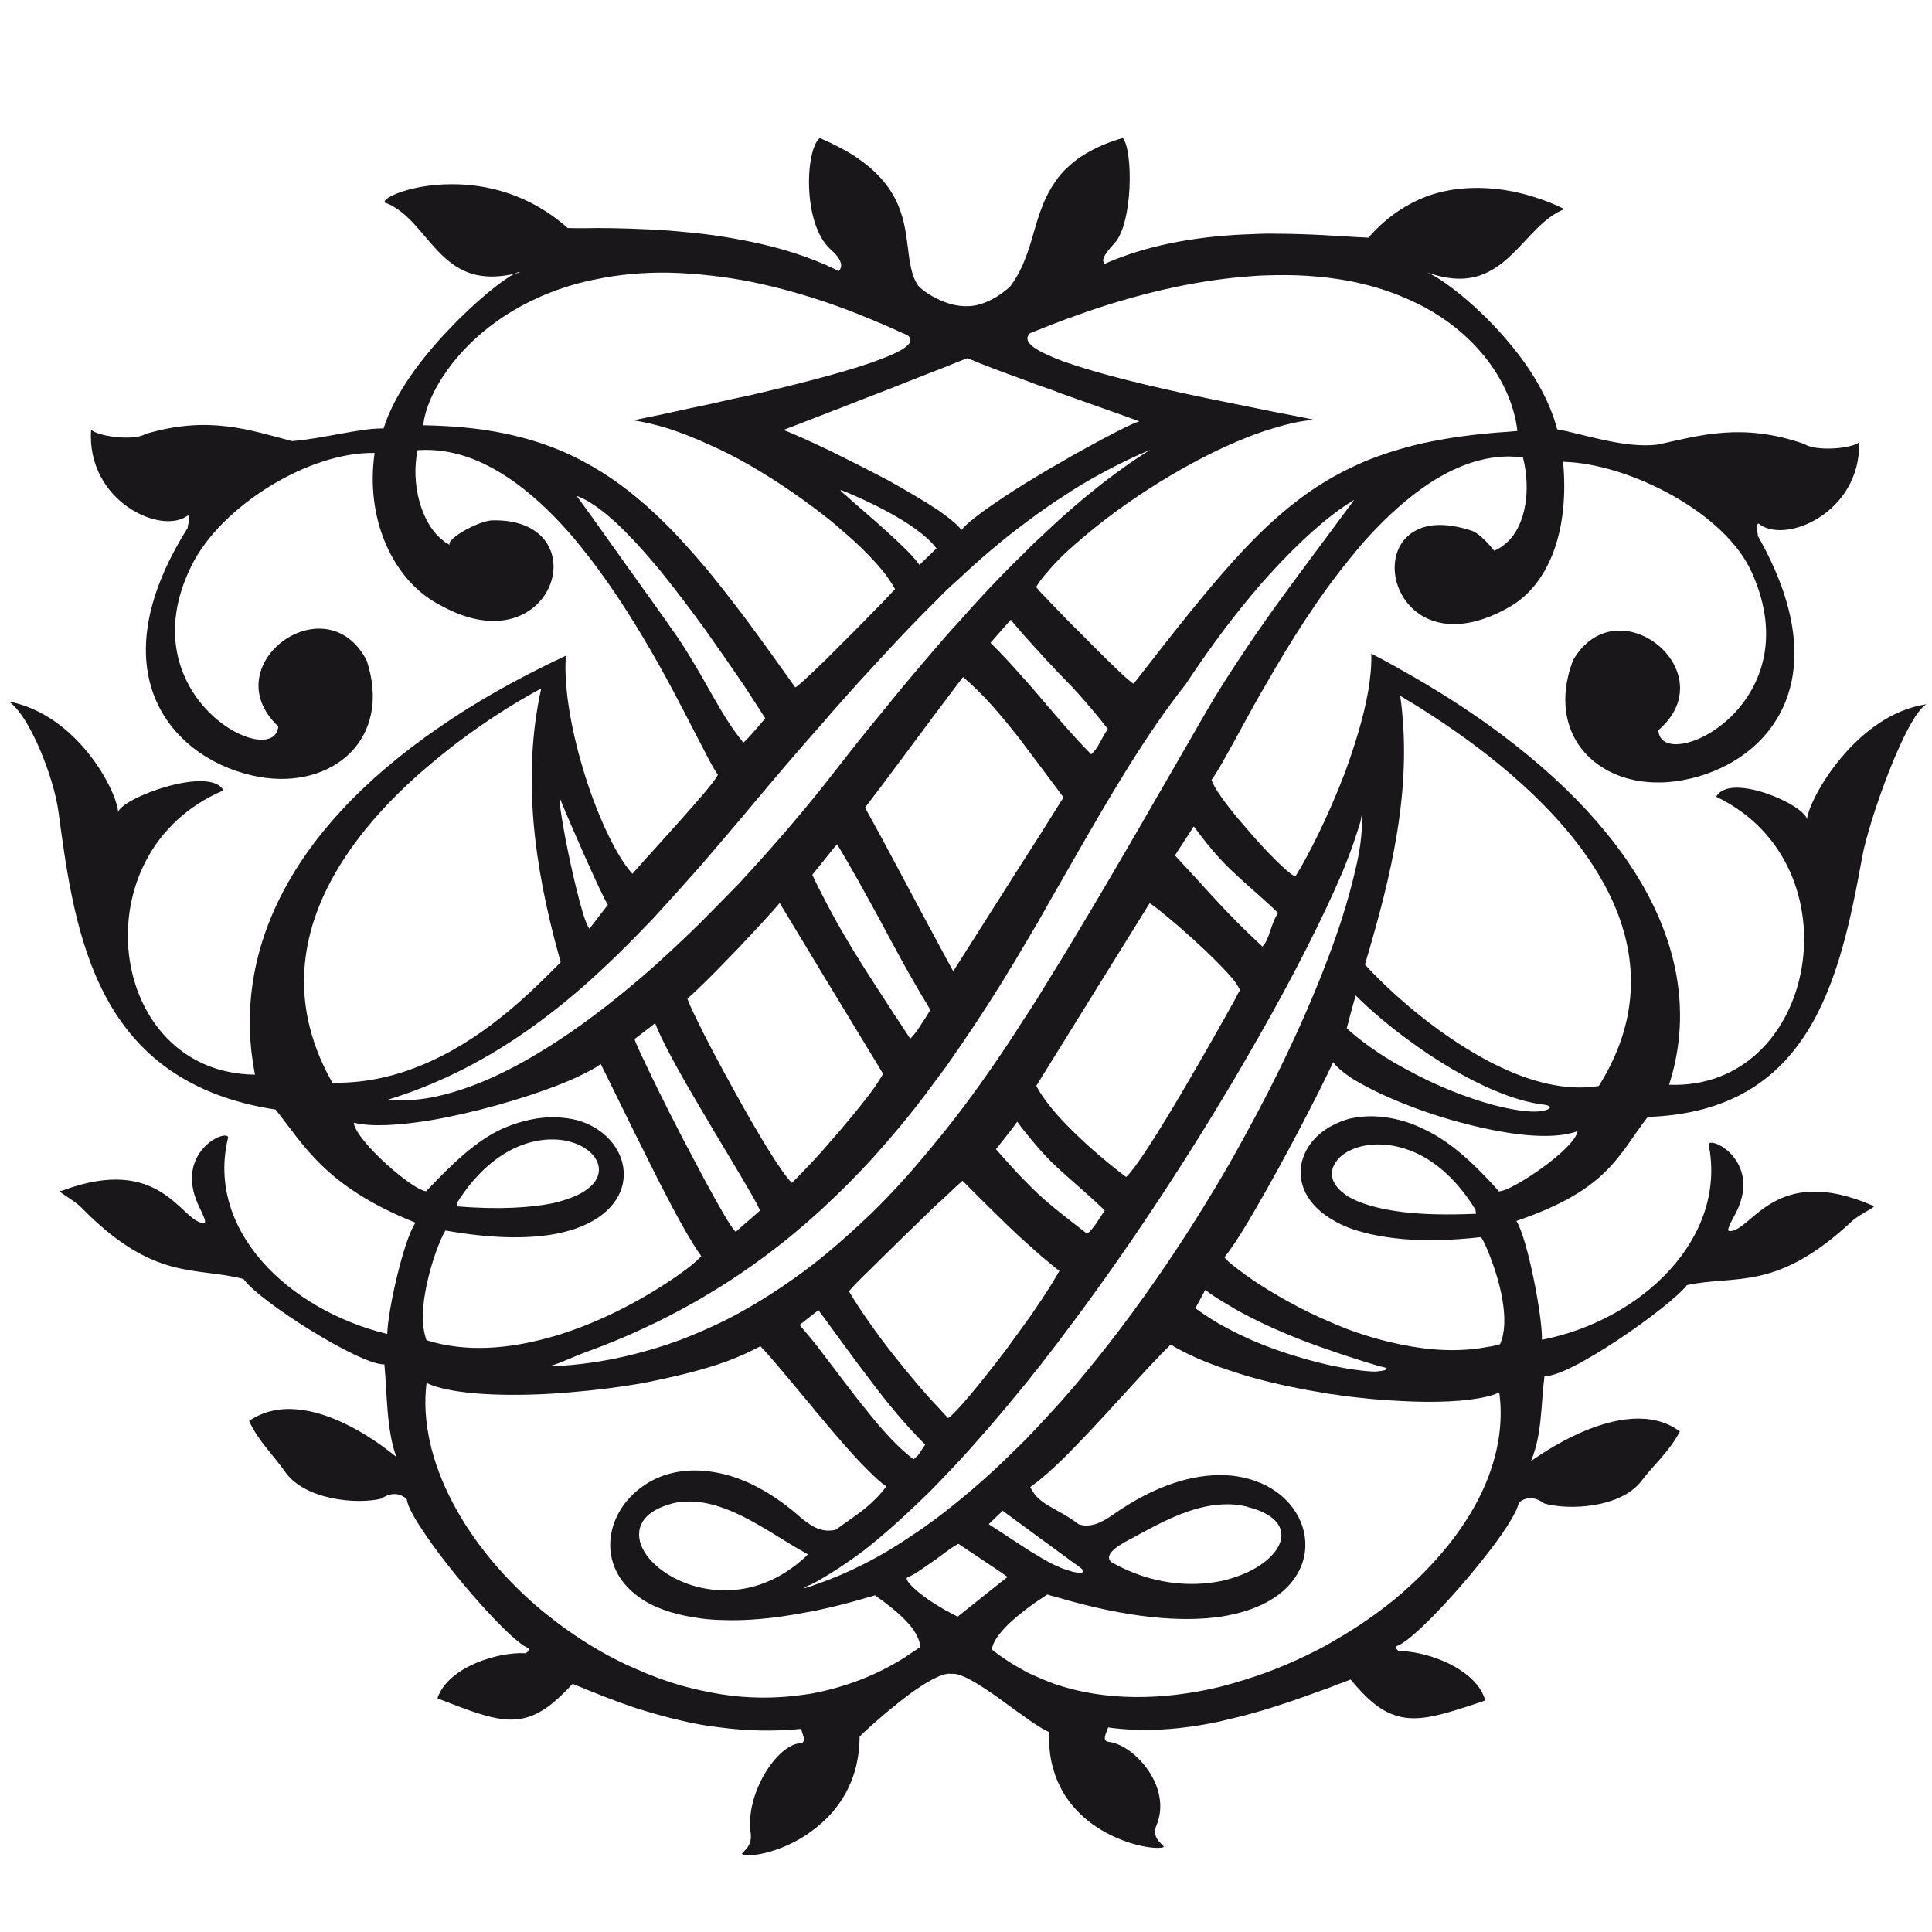 <?xml version="1.0" encoding="UTF-8" standalone="no"?>
<svg
   xmlns:dc="http://purl.org/dc/elements/1.1/"
   xmlns:cc="http://creativecommons.org/ns#"
   xmlns:rdf="http://www.w3.org/1999/02/22-rdf-syntax-ns#"
   xmlns:svg="http://www.w3.org/2000/svg"
   xmlns="http://www.w3.org/2000/svg"
   xmlns:xlink="http://www.w3.org/1999/xlink"
   xmlns:sodipodi="http://sodipodi.sourceforge.net/DTD/sodipodi-0.dtd"
   xmlns:inkscape="http://www.inkscape.org/namespaces/inkscape"
   sodipodi:docname="Bachsiegel2.svg"
   inkscape:version="1.0 (4035a4f, 2020-05-01)"
   id="svg8"
   version="1.1"
   viewBox="0 0 158.75 158.75"
   height="600"
   width="600">
  <defs
     id="defs2">
    <path
       id="a"
       fill-opacity="0"
       stroke="#000000"
       stroke-width="3"
       d="M -0.768,-85.192 H 593.879 V 466.347 H -0.768 Z"
       opacity="0.936" />
    <clipPath
       id="d"
       clipPathUnits="userSpaceOnUse">
      <use
   height="100%"
   width="100%"
   y="0"
   x="0"
   xlink:href="#a"
   fill-opacity="0"
   stroke-width="3"
   opacity="0.936"
   id="use839" />

    </clipPath>
    <clipPath
       id="c"
       clipPathUnits="userSpaceOnUse">
      <use
   height="100%"
   width="100%"
   y="0"
   x="0"
   xlink:href="#a"
   fill-opacity="0"
   stroke-width="3"
   opacity="0.936"
   id="use842" />

    </clipPath>
    <clipPath
       id="b"
       clipPathUnits="userSpaceOnUse">
      <use
   height="100%"
   width="100%"
   y="0"
   x="0"
   xlink:href="#a"
   fill-opacity="0"
   stroke-width="3"
   opacity="0.936"
   id="use845" />

    </clipPath>
  </defs>
  <sodipodi:namedview
     inkscape:window-maximized="0"
     inkscape:window-y="25"
     inkscape:window-x="0"
     inkscape:window-height="920"
     inkscape:window-width="1126"
     units="px"
     fit-margin-bottom="0"
     fit-margin-right="0"
     fit-margin-left="0"
     fit-margin-top="0"
     showgrid="false"
     inkscape:document-rotation="0"
     inkscape:current-layer="layer1"
     inkscape:document-units="mm"
     inkscape:cy="1124.3408"
     inkscape:cx="214.46484"
     inkscape:zoom="0.35"
     inkscape:pageshadow="2"
     inkscape:pageopacity="0.0"
     borderopacity="1.0"
     bordercolor="#666666"
     pagecolor="#ffffff"
     id="base" />
  <g
     transform="translate(-49.09,149.315)"
     id="layer1"
     inkscape:groupmode="layer"
     inkscape:label="Layer 1">
    <g
       transform="matrix(0.265,0,0,0.265,49.293,-62.775)"
       id="g872">
      <path
         d="m 120.654,-262.176 c 6.867,-1.561 8.89,20.307 7.997,33.295 -0.144,6.318 -20.874,-42.972 -60.427,-13.291 -18.585,-11.202 -0.981,-31.189 18.227,-30.753 15.335,-0.618 21.212,11.725 28.319,14.118 1.632,0.539 3.328,-2.619 5.884,-3.369"
         clip-path="url(#b)"
         transform="translate(5.37e-6,-241.89)"
         id="path850" />
      <path
         d="m 120.567,-262.178 c -2.536,0.755 -4.262,3.909 -5.884,3.37 -7.014,-2.391 -12.966,-14.736 -28.316,-14.118 -19.202,-0.436 -36.833,19.546 -18.26,30.752 39.679,-29.673 60.291,19.614 60.435,13.291 0.872,-12.994 -1.021,-34.854 -7.975,-33.295"
         clip-path="url(#c)"
         transform="translate(5.37e-6,-241.89)"
         id="path852" />
      <path
         fill="#1a171b"
         d="m 534.843,-231.367 c 19.112,-10.366 2.368,-31.194 -16.918,-31.631 -15.333,-1.313 -21.839,10.807 -29,12.887 -1.653,0.453 -3.24,-2.814 -5.743,-3.646 -6.878,-1.914 -9.789,19.917 -9.519,32.976 -0.143,6.327 22.77,-42.111 61.18,-10.586 m -316.165,85.645 c 17.313,-2.438 24.33,-11.801 23.588,-17.294 -0.81,-6.102 -12.477,-11.883 -28.932,-8.865 -15.842,2.91 -24.058,13.081 -22.771,17.875 1.567,5.855 9.273,10.93 28.115,8.284 m 161.574,3.667 c 18.689,3.497 26.621,-1.223 28.452,-6.995 1.491,-4.731 -6.247,-15.269 -21.937,-18.89 -16.304,-3.76 -28.215,1.484 -29.303,7.544 -0.987,5.454 5.603,15.12 22.788,18.341 m -271.484,-94.593 c -12.974,-8.274 -27.614,-5.596 -29.109,8.011 l -0.075,3.292 c 0.155,2.429 0.691,5.176 1.574,8.112 10.884,19.697 46.003,18.509 44.913,36.849 -1.712,28.345 9.717,50.608 24.22,64.384 4.028,3.811 -1.613,10.791 10.664,6.453 42.336,-14.945 90.429,-20.713 138.174,-19.63 47.742,1.083 95.542,9.028 137.133,25.877 12.051,4.889 6.752,-2.338 10.939,-5.963 15.119,-13.104 27.555,-34.826 27.111,-63.22 -0.239,-18.37 34.782,-15.591 46.563,-34.772 1.031,-2.893 1.668,-5.613 1.931,-8.033 l 0.075,-3.292 c -0.898,-13.661 -15.386,-17 -28.709,-9.323 -13.914,8.16 -5.59,37.413 -35.857,40.622 -10.521,1.105 -57.026,-0.698 -55.192,-16.137 1.324,-9.927 16.948,-1.988 26.905,-15.975 22.55,-31.684 -22.95,-65.142 -43.411,-20.508 -6.812,19.601 11.643,25.411 7.917,31.943 -6.621,11.683 -26.468,10.129 -39.823,8.714 -13.63,-1.457 -40.801,-1.535 -44.859,-17.655 27.12,-2.315 49.694,-14.451 50.658,-39.929 -0.888,-25.128 -15.208,-24.107 -22.56,-27.173 -4.24,-0.888 -6.52,-4.25 -4.652,-9.164 7.878,-20.366 -21.108,-34.54 -29.683,-33.854 -8.549,-1.08 -38.134,11.771 -31.201,32.473 1.646,4.993 -0.785,8.249 -5.062,8.943 -7.48,2.73 -21.734,1.054 -23.782,26.122 -0.19,25.495 21.822,38.643 48.795,42.186 -4.779,15.919 -31.923,14.771 -45.592,15.603 -13.418,0.808 -33.323,1.465 -39.397,-10.512 -3.428,-6.694 15.269,-11.662 9.363,-31.551 -18.416,-45.51 -65.396,-14.157 -44.298,18.518 9.308,14.424 25.276,7.202 26.155,17.179 1.125,15.506 -45.418,15.198 -55.877,13.617 -30.075,-4.584 -20.425,-33.431 -33.951,-42.207 m 169.081,-44.63 c 0.156,-1.658 0.709,-4.856 1.021,-6.205 2.675,-10.065 12.606,-15.383 24.211,-15.511 11.566,0.654 21.253,6.417 23.456,16.592 0.25,1.355 0.668,4.582 0.746,6.245 41.771,28.591 2.774,62.049 -23.601,57.374 l 0.306,-4.759 c 38.578,-18.687 14.163,-49.24 -1.502,-49.279 -15.674,-0.673 -41.429,28.737 -3.751,49.159 l 0.074,4.768 c -26.541,3.475 -64.003,-31.726 -20.96,-58.384 m 22.627,93.065 c 25.085,0.473 154.95,3.895 154.998,43.682 -8.593,-1.393 -23.101,-0.965 -24.167,1.107 -1.087,2.185 7.944,13.623 13.824,17.864 -7.133,5.123 -16.577,6.351 -24.018,3.542 -40.263,-9.875 -80.926,-15.273 -121.767,-16.2 -40.85,-0.927 -81.736,2.621 -122.382,10.659 -7.559,2.469 -16.941,0.808 -23.848,-4.627 6.086,-3.975 15.606,-14.992 14.625,-17.219 -0.954,-2.118 -15.428,-3.203 -24.094,-2.202 1.835,-39.746 131.72,-37.273 156.829,-36.606 M 68.304,-241.954 c 0,0 0.018,-0.027 0.042,-0.038 0.016,0.011 0.016,0.039 0.038,0.04 9.922,-7.415 18.628,-9.924 26.147,-9.577 20.92,0.982 32.464,23.803 34.175,23.491 0.173,0.031 0.308,-0.134 0.318,-0.559 0.833,-12.639 -1.035,-33.662 -7.413,-33.457 -0.227,-0.005 -0.454,0.031 -0.704,0.081 -2.36,0.664 -4.015,3.423 -5.54,3.411 -0.092,-0.002 -0.198,-0.015 -0.266,-0.033 -6.932,-2.34 -12.66,-14.064 -27.005,-14.215 -0.496,-0.011 -0.987,0.005 -1.49,0.023 -19.248,-0.43 -36.93,19.617 -18.302,30.833 m 439.154,479.373 c 50.357,-1.675 59.562,-42.243 66.563,-80.832 1.984,-10.848 13.343,-43.296 19.859,-47.122 -21.803,3.194 -36.394,29.238 -37.025,35.635 -0.961,-4.583 -23.903,-14.646 -28.162,-6.968 44.204,21.07 31.314,91.05 -14.613,89.312 11.33,-35.077 -5.49,-73.702 -51.826,-108.522 -8.029,-6.026 -16.947,-11.874 -26.656,-17.541 -4.419,-2.531 -9.033,-5.177 -13.85,-7.626 0.23,7.119 -1.413,15.557 -3.942,24.158 -1.274,4.355 -2.736,8.706 -4.294,12.931 -5.162,13.524 -11.378,25.747 -15.105,31.691 -0.138,1.263 -4.815,-3.023 -10.224,-8.791 -2.467,-2.683 -5.037,-5.668 -7.413,-8.434 -4.266,-5.063 -7.743,-9.913 -8.57,-12.368 1.821,-2.412 4.959,-8.176 9.213,-15.952 2.332,-4.237 4.975,-9.133 7.925,-14.128 6.986,-12.195 15.671,-26.223 25.683,-38.451 1.316,-1.62 2.724,-3.34 4.113,-4.969 5.589,-6.299 11.563,-11.994 17.791,-16.521 8.606,-6.231 17.752,-10.199 27.288,-10.288 1.469,0.033 3.022,0.069 4.563,0.308 2.431,9.398 1.191,20.953 -5.172,26.536 -1.086,0.944 -2.252,1.804 -3.75,2.357 -0.093,-0.002 -3.791,-5.053 -6.973,-6.188 -7.032,-2.3 -12.387,-2.229 -16.231,-0.578 -10.316,4.264 -9.875,19.057 -0.59,25.986 5.734,4.307 14.973,5.5 27.076,-0.938 0.493,-0.276 0.989,-0.56 1.488,-0.838 12.629,-7.216 18.549,-24.412 16.598,-44.987 20.221,0.459 50.561,15.754 58.656,34.62 18.447,41.387 -28.357,62.723 -29.118,48.596 21.047,-18.022 -12.777,-45.369 -26.471,-21.648 -9.008,23.946 8.81,40.511 31.662,37.52 25.974,-3.4 52.8,-28.479 25.66,-76.107 0.04,-1.746 -1.001,-2.842 0.198,-3.888 7.833,6.697 31.691,-2.973 31.235,-25.188 -2.281,2.1 -13.602,2.9 -16.948,0.597 -19.314,-6.756 -32.369,-2.682 -45.456,0.139 -10.273,1.422 -24.552,-3.675 -31.243,-4.699 -2.493,-9.503 -8.032,-18.575 -14.392,-26.224 -9.757,-11.89 -21.243,-20.519 -25.962,-22.485 13.13,4.778 20.447,0.182 26.604,-5.819 5.292,-5.137 9.613,-11.276 15.971,-13.748 -1.617,-0.925 -7.586,-3.671 -15.536,-5.416 -7.747,-1.522 -17.485,-2.061 -27.089,1.413 -6.083,2.315 -12.196,6.166 -17.696,12.352 -0.119,0.201 -0.188,0.302 -0.319,0.484 -1.049,-0.024 -2.313,-0.147 -3.688,-0.178 -5.726,-0.323 -14.468,-1.007 -24.785,-1.047 -2.421,-0.055 -4.966,-0.02 -7.608,0.125 -14.594,0.45 -31.09,2.702 -45.732,9.174 -1.078,-0.896 -0.752,-2.346 2.953,-6.343 5.775,-6.215 5.802,-28.877 2.584,-32.647 -4.021,1.175 -7.348,2.554 -10.209,4.15 -2.777,1.49 -5.04,3.18 -6.939,4.991 -1.487,1.337 -2.695,2.769 -3.689,4.294 -4.138,5.748 -5.728,12.316 -7.636,18.824 -1.478,4.809 -3.233,9.534 -6.432,13.766 -2.881,2.743 -8.521,6.412 -13.868,6.117 -0.2,0.081 -0.389,0.077 -0.485,-0.011 -2.151,-0.049 -4.366,-0.604 -6.386,-1.417 -3.202,-1.265 -6.156,-3.175 -7.777,-4.873 -4.425,-6.506 -1.856,-16.871 -7.261,-27.204 -2.525,-4.724 -6.613,-9.41 -13.795,-13.833 -1.165,-0.722 -2.327,-1.331 -3.676,-2.045 -1.722,-0.903 -3.656,-1.835 -5.777,-2.741 -4.452,3.29 -5.565,26.622 3.399,34.602 0.686,0.614 1.155,1.1 1.619,1.601 2.284,2.682 1.659,4.312 0.764,5.096 -0.293,-0.224 -0.569,-0.327 -0.868,-0.521 -7.988,-3.887 -16.775,-6.608 -25.587,-8.464 -4.078,-0.865 -8.052,-1.543 -11.942,-2.123 -4.945,-0.688 -9.695,-1.103 -14.259,-1.499 -8.468,-0.59 -16.142,-0.764 -21.982,-0.783 -2.821,0.033 -5.161,0.087 -7.101,0.043 l -2.243,-0.051 c -11.902,-10.589 -25.271,-13.626 -35.979,-13.572 -14.211,-0.032 -23.871,5.49 -19.907,5.974 8.017,3.488 12.181,12.527 19.36,18.137 4.684,3.707 10.695,5.763 19.992,3.669 0.916,-0.483 1.528,-0.638 1.722,-0.435 -0.59,0.145 -1.166,0.302 -1.722,0.435 -3.612,1.823 -12.101,8.536 -20.471,17.448 -8.474,8.866 -16.812,19.962 -20.075,30.494 -7.088,-0.161 -18.751,3.167 -28.387,3.928 -13.079,-3.401 -25.827,-8.09 -45.512,-2.187 -3.354,2.156 -14.62,0.822 -16.797,-1.366 -1.488,22.163 21.814,32.904 30.041,26.584 1.038,1.094 -0.048,2.118 -0.088,3.888 -29.173,46.238 -3.512,72.625 22.181,77.198 22.686,4.014 41.333,-11.723 33.344,-36.047 -12.514,-24.315 -47.634,1.345 -27.428,20.4 -1.296,14.086 -47.091,-9.335 -26.901,-49.844 9.086,-18.503 36.52,-35.404 56.767,-34.945 -2.91,20.385 5.554,37.993 17.737,45.672 1.063,0.705 2.112,1.3 3.179,1.816 35.087,19.105 48.984,-27.589 15.296,-26.599 -4.777,0.476 -14.051,5.916 -12.922,7.576 -0.668,-0.302 -1.355,-0.715 -1.914,-1.219 -7.089,-5.321 -10.208,-18.026 -8.037,-28.107 2.92,-0.221 5.845,-0.058 8.666,0.4 13.859,2.263 26.69,12.081 37.979,24.798 2.37,2.68 4.633,5.551 6.908,8.434 8.139,10.606 15.267,22.243 21.257,32.891 5.691,10.147 10.262,19.406 13.702,25.907 1.965,3.831 3.471,6.679 4.59,8.191 -0.506,1.147 -2.42,3.537 -4.923,6.489 -4.196,4.881 -10.073,11.45 -14.664,16.506 -3.606,4.004 -6.393,7.069 -6.9,7.737 -4.564,-4.866 -10.33,-16.695 -14.596,-30.122 -3.997,-12.736 -6.789,-26.827 -6.066,-37.51 -0.085,-0.002 -0.087,0.091 -0.188,0.089 -14.868,6.964 -27.874,14.344 -39.043,22.086 -48.04,32.972 -64.292,71.44 -57.156,107.721 -45.912,-0.473 -54.979,-68.994 -9.771,-88.124 -4.003,-7.78 -31.485,2.202 -32.66,6.744 -0.347,-6.415 -12.37,-30.148 -33.951,-34.341 6.322,4.133 13.967,23.209 15.453,34.238 5.17,38.745 11.751,83.749 67.313,92.316 8.806,11.01 15.523,24.011 43.396,35.066 -3.716,5.356 -8.604,27.317 -8.768,34.518 -30.773,-7.508 -56.389,-32.308 -49.325,-60.966 -0.513,-2.724 -16.537,4.41 -9.419,20.615 1.85,3.945 2.974,6.002 1.713,5.973 -6.983,-0.52 -13.038,-21.604 -43.847,-10.036 -2.241,-0.051 3.331,2.511 6.003,5.187 22.636,23.09 35.308,18.229 50.317,22.18 4.804,6.906 36.262,26.782 43.677,26.475 0.855,8.88 0.597,20.273 3.705,28.689 0.203,0.302 -27.088,-23.869 -45.669,-11.151 3.056,6.496 7.257,10.193 11.215,15.816 6.042,8.617 22.05,10.151 29.805,8.276 2.858,-1.964 5.767,-1.897 7.872,0.179 0.25,1.969 1.921,5.118 4.471,8.979 8.843,13.716 28.302,35.659 33.229,37.143 0.668,0.226 -0.346,1.644 -1.014,1.628 -8.273,-0.46 -23.85,4.143 -27.181,13.977 15.42,6.001 23.337,9.205 32.227,3.949 2.271,-1.3 4.646,-3.302 7.231,-5.866 0.8,-0.744 1.599,-1.722 2.492,-2.571 6.457,2.685 12.826,5.247 19.396,7.454 4.637,1.466 9.372,2.841 14.2,3.932 3.877,0.96 7.851,1.637 11.944,2.114 8.139,1.065 16.517,1.351 25.292,0.478 0.083,0.379 0.273,0.889 0.441,1.48 0.365,1.053 0.747,2.238 -0.063,2.81 -0.184,0.101 -0.479,0.172 -0.791,0.165 -7.113,0.538 -16.996,15.686 -15.229,27.896 0.689,4.797 -3.644,6.15 -2.483,6.572 2.315,0.832 10.035,-0.371 17.822,-4.867 1.283,-0.762 2.577,-1.597 3.781,-2.543 7.798,-5.663 14.632,-15.042 14.659,-29.252 l 0.113,0.003 c 2.886,-2.864 9.741,-8.917 16.074,-13.565 2.257,-1.604 4.436,-3.003 6.512,-4.114 2.349,-1.205 4.42,-1.95 5.764,-1.626 2.65,-0.533 8.505,3.108 14.44,7.329 2.401,1.717 4.771,3.526 7.092,5.134 1.243,0.899 2.4,1.699 3.536,2.505 2.212,1.427 4.022,2.622 5.275,3.047 -0.194,4.283 0.212,8.002 1.223,11.406 5.752,20.77 29.796,25.598 34.085,24.326 1.184,-0.363 -4.035,-2.335 -2.082,-6.771 5.037,-12.057 -7.028,-25.078 -14.791,-25.915 -2.461,-0.261 -0.514,-3.129 -0.202,-4.476 11.364,1.604 22.954,0.601 34.298,-1.771 2.558,-0.616 5.101,-1.245 7.646,-1.854 8.61,-2.222 16.949,-5.17 24.996,-8.119 1.383,-0.438 2.748,-0.999 4.035,-1.56 1.473,-0.439 2.837,-0.997 4.218,-1.563 4.828,5.867 8.835,9.28 12.987,10.803 7.044,2.808 14.591,0.448 27.142,-3.731 0.49,-0.211 1.091,-0.379 1.574,-0.566 -0.265,-1.253 -0.802,-2.333 -1.483,-3.438 -4.973,-7.788 -17.726,-11.881 -25.043,-11.87 -0.57,0.092 -1.502,-1.386 -0.936,-1.566 4.017,-0.982 17.175,-14.691 26.892,-27.024 5.825,-7.271 10.335,-14.092 11.017,-17.382 2.164,-1.997 5.088,-1.931 7.876,0.179 7.625,2.212 23.707,1.408 30.12,-6.918 4.248,-5.543 8.581,-9.031 11.96,-15.386 -17.25,-12.862 -46.354,9.459 -46.171,9.181 3.501,-8.295 3.031,-17.455 4.188,-26.39 7.415,0.755 39.066,-21.513 44.184,-28.178 15.238,-3.286 27.664,2.17 51.225,-19.884 2.888,-2.549 8.578,-4.764 6.263,-4.816 -30.172,-13.031 -37.262,7.817 -44.179,7.961 -1.258,0.055 -0.068,-2.043 1.982,-5.895 7.854,-15.804 -7.923,-23.624 -8.59,-21.023 5.883,28.951 -20.577,54.519 -51.675,60.612 0.165,-7.282 -4.469,-31.333 -7.92,-36.856 28.413,-9.667 31.387,-20.106 40.713,-32.25 M 412.82,161.497 c 1.771,-4.327 3.222,-8.194 4.262,-11.476 0.327,-1.065 0.631,-2.032 0.932,-2.906 1.058,-2.801 0.729,-6.098 0.829,-2.011 0.117,4.094 -0.493,9.335 -2.004,15.625 -1.072,4.727 -2.558,10.063 -4.358,15.745 -5.526,16.895 -14.466,37.825 -26.168,59.863 -2.53,4.784 -5.184,9.601 -7.935,14.499 -7.174,12.494 -15.064,25.063 -23.613,37.34 -9.048,13.012 -18.775,25.638 -29.063,37.303 -2.292,2.548 -4.697,5.136 -6.998,7.617 -1.185,1.344 -2.492,2.553 -3.682,3.906 -2.494,2.457 -4.883,4.855 -7.37,7.225 -6.762,6.445 -13.718,12.35 -20.735,17.638 -2.188,1.611 -4.365,3.206 -6.522,4.617 -5.253,3.596 -10.558,6.852 -15.984,9.575 -4.739,2.408 -9.451,4.443 -14.247,6.092 -0.713,0.266 -1.279,0.462 -1.987,0.727 -0.878,0.271 -1.459,0.472 -1.77,0.56 -0.576,0.162 -0.574,0.082 0.007,-0.31 0.312,-0.175 0.89,-0.46 1.677,-0.742 0.686,-0.374 1.372,-0.73 2.087,-1.111 4.604,-2.619 9.354,-5.737 14.325,-9.5 5.234,-4.065 10.585,-8.813 16.084,-14.053 2.171,-2.064 4.36,-4.159 6.565,-6.472 6.87,-7.032 13.877,-14.853 20.86,-23.176 2.39,-2.94 4.908,-5.906 7.411,-8.979 1.195,-1.636 2.511,-3.143 3.698,-4.663 2.315,-3.083 4.728,-6.023 7.028,-9.197 19.16,-25.254 37.513,-53.254 52.781,-78.973 2.742,-4.623 5.39,-9.231 7.914,-13.661 11.345,-19.875 20.327,-37.799 25.976,-51.102 m 20.238,51.936 c 8.445,6.238 17.736,11.908 26.7,15.703 5.606,2.38 11.094,4.034 16.049,4.547 2.616,0.659 1.053,1.686 -1.989,2.013 -3.03,0.315 -8.08,-0.386 -14.17,-1.979 -7.937,-2.122 -17.58,-5.854 -26.808,-10.93 -6.166,-3.261 -11.985,-7.092 -17.156,-11.471 -0.489,-0.495 -1.044,-0.911 -1.529,-1.408 l 1.709,-6.483 1.055,-3.665 c 4.592,4.573 10.114,9.259 16.139,13.673 m -62.787,77.612 c 2.195,1.712 4.595,3.206 7.089,4.637 2.406,1.528 4.904,2.835 7.512,4.159 8.26,4.175 17.039,7.587 24.579,10.104 1.364,0.51 2.707,0.918 3.971,1.358 4.349,1.445 8.118,2.62 11.024,3.462 5.617,1.001 -1.513,1.728 -1.896,1.606 -2.151,-0.049 -5.331,-0.427 -9.219,-1.087 -1.269,-0.229 -2.613,-0.544 -3.983,-0.78 -7.258,-1.622 -16.057,-4.15 -24.63,-7.858 -2.502,-1.12 -5.111,-2.354 -7.522,-3.657 -3.544,-1.836 -6.902,-3.951 -9.978,-6.269 z m -52.343,76.197 c 3.148,2.294 4.989,3.601 6.715,4.903 1.712,1.197 3.337,2.501 6.509,4.725 3.741,2.727 -1.512,1.718 -1.89,1.613 -1.83,-0.61 -3.18,-0.94 -4.725,-1.672 -1.635,-0.705 -3.646,-1.732 -6.743,-3.668 -1.052,-0.594 -2.216,-1.301 -3.543,-2.188 -2.016,-1.341 -4.316,-2.838 -7.101,-4.653 -1.246,-0.803 -2.605,-1.714 -4.02,-2.621 l 4.17,-3.991 0.108,-0.191 c 2.78,2.014 5.059,3.71 6.99,5.125 1.316,0.993 2.478,1.814 3.53,2.618 m -97.306,16.948 c -4.39,-0.1 -8.347,-0.964 -11.936,-2.406 -8.293,-3.303 -13.903,-9.373 -13.955,-14.723 l 0.015,-0.675 c 0.175,-3.596 2.969,-6.951 9.341,-8.836 1.675,-0.561 3.437,-0.81 5.169,-0.867 4.005,-0.196 7.969,0.672 11.942,2.131 9.063,3.317 17.967,9.946 25.46,13.986 0.101,0.127 0.307,0.229 0.385,0.23 -0.082,0.177 -0.292,0.264 -0.401,0.481 -8.454,7.975 -17.674,10.869 -26.02,10.679 m 99.982,-134.845 c 2.274,2.381 4.489,4.47 6.682,6.373 3.531,3.183 7.251,6.286 11.825,10.683 -2.329,3.446 -3.131,5.185 -5.429,7.269 -2.483,-1.922 -4.686,-3.616 -6.687,-5.203 -2.482,-1.938 -4.595,-3.692 -6.7,-5.513 -1.234,-1.102 -2.385,-2.193 -3.519,-3.279 -2.196,-2.203 -4.483,-4.499 -7.039,-7.366 -1.336,-1.421 -2.751,-3.098 -4.353,-4.888 l 4.596,-5.819 2.003,-2.696 c 1.804,2.483 3.518,4.561 5.123,6.452 1.226,1.494 2.372,2.775 3.498,3.987 m -2.712,-21.579 3.323,-5.37 7.085,-11.412 24.736,-39.849 c 4.804,3.134 21.309,17.629 26.6,24.542 0.666,0.992 1.129,1.782 1.403,2.377 -0.407,0.686 -0.909,1.64 -1.522,2.89 -6.893,12.385 -27.789,49.572 -33.765,55.097 -3.906,-2.907 -11.651,-9.146 -18.116,-15.797 -2.471,-2.479 -4.769,-5.071 -6.652,-7.637 -1.221,-1.689 -2.36,-3.272 -3.092,-4.841 m -8.587,43.592 c 2.279,2.198 4.673,4.414 7.059,6.494 1.134,1.088 2.392,2.094 3.522,3.104 1.826,1.499 3.529,2.978 5.159,4.213 -1.403,2.489 -3.231,5.458 -5.454,8.811 -1.193,1.735 -2.409,3.541 -3.717,5.473 -2.432,3.344 -4.928,6.791 -7.438,10.243 -7.914,10.428 -15.721,19.874 -17.896,21.097 -0.955,-0.991 -1.902,-1.978 -2.849,-3.089 -2.103,-2.167 -4.19,-4.543 -6.261,-6.926 -5.315,-6.273 -10.811,-13.12 -15.321,-19.636 -2.376,-3.348 -4.534,-6.609 -6.316,-9.679 0.721,-0.864 3.199,-3.52 6.692,-6.854 4.579,-4.57 10.733,-10.572 16.124,-15.782 2.371,-2.304 4.572,-4.474 6.558,-6.188 3.074,-2.954 5.272,-4.96 5.851,-5.422 2.867,2.869 8.299,8.371 14.287,14.141 m -43.581,46.8 c 5.086,6.828 10.296,13.184 15.348,18.447 0.757,0.789 1.517,1.61 2.376,2.404 -1.922,2.782 -1.638,2.686 -2.513,3.632 -0.308,0.187 -0.61,0.477 -1.1,0.94 -4.877,-3.703 -9.722,-9.052 -14.35,-14.901 -4.655,-5.674 -9.177,-11.89 -13.706,-17.752 -1.146,-1.58 -2.387,-3.173 -3.617,-4.645 -1.238,-1.501 -2.476,-2.975 -3.675,-4.365 l 3.843,-3.04 2.005,-1.522 c 0.554,0.708 1.119,1.507 1.705,2.282 4.519,6.145 9.044,12.469 13.684,18.52 M 380.375,162.815 c 2.286,2.172 4.675,4.192 7.453,6.692 1.525,1.395 3.245,2.903 5.036,4.686 -2.4,3.447 -2.615,8.304 -4.898,10.397 -0.178,-0.191 -0.291,-0.307 -0.469,-0.495 -2.859,-2.598 -5.256,-4.98 -7.442,-7.171 -6.279,-6.296 -10.725,-11.535 -19.183,-20.587 l 5.851,-9.012 c 5.571,7.623 9.554,11.805 13.652,15.49 M 415.407,47.496 c -8.518,11.583 -17.15,22.882 -25.598,34.747 -2.611,3.727 -5.336,7.571 -7.866,11.49 -3.819,5.677 -7.458,11.324 -10.987,17.37 -13.479,23.262 -27.58,48.139 -42.023,72.047 -2.324,3.942 -4.758,7.764 -7.095,11.604 -1.194,2.012 -2.521,4.04 -3.726,6.068 -1.423,2.178 -2.834,4.496 -4.339,6.684 -1.014,1.639 -2.106,3.273 -3.13,4.896 -6.563,9.977 -13.501,19.86 -20.998,29.217 -2.214,2.764 -4.416,5.426 -6.6,8.017 -5.1,6.124 -10.501,12.013 -16.165,17.552 -4.677,4.467 -9.462,8.822 -14.402,12.9 -1.203,0.941 -2.504,1.99 -3.791,3.023 -8.22,6.332 -17,12.055 -26.16,16.822 -3.947,1.966 -7.964,3.819 -12.117,5.479 -4.701,1.936 -9.504,3.487 -14.4,4.822 -7.158,1.973 -14.496,3.378 -22.099,4.086 -2.34,0.22 -4.679,0.374 -7.105,0.428 2.622,-0.738 4.894,-1.76 7.157,-2.686 1.183,-0.544 2.46,-1.006 3.841,-1.563 6.357,-2.292 12.467,-4.77 18.364,-7.547 5.021,-2.319 9.743,-4.732 14.46,-7.378 4.167,-2.324 8.198,-4.78 12.156,-7.319 9.481,-6.197 18.184,-12.901 26.236,-20.127 1.29,-1.141 2.592,-2.274 3.802,-3.505 5.05,-4.649 9.823,-9.53 14.44,-14.568 5.675,-6.314 11.169,-12.872 16.21,-19.577 2.191,-2.975 4.4,-5.93 6.62,-8.909 6.135,-8.72 11.964,-17.532 17.439,-26.353 1.216,-2.032 2.421,-4.06 3.622,-5.961 2.535,-4.22 5.045,-8.542 7.494,-12.668 1.211,-2.222 2.541,-4.423 3.738,-6.629 2.345,-4.133 4.784,-8.26 7.106,-12.387 11.25,-19.597 22.094,-38.342 34.717,-54.312 5.938,-8.999 12.068,-17.442 18.072,-24.787 2.618,-3.251 5.215,-6.307 7.813,-9.166 9.378,-10.313 18.118,-18.077 25.322,-22.585 0.308,-0.197 0.688,-0.473 1.004,-0.667 -0.31,0.481 -0.704,0.964 -1.012,1.442 m -102.671,72.707 c 2.259,3.073 4.634,6.134 6.994,9.311 1.125,1.485 2.265,3.075 3.487,4.657 1.05,1.386 2.085,2.765 3.105,4.167 l -3.319,5.275 -3.728,5.952 -7.472,11.7 -19.67,30.99 -1.31,-2.386 -6.158,-11.419 -15.123,-28.282 -4.771,-8.656 5.12,-6.71 16.26,-21.822 6.618,-8.806 2.396,-3.154 c 6.211,5.204 11.896,11.944 17.571,19.183 m -9.059,-29.794 6.298,-7.158 c 1.127,1.482 2.378,2.771 3.505,4.166 2.378,2.681 4.731,5.253 7.03,7.752 1.129,1.292 2.382,2.49 3.507,3.771 2.274,2.397 4.487,4.578 6.668,6.978 3.125,3.567 6.255,7.137 9.381,11.208 -2.319,3.451 -2.856,5.778 -5.156,7.862 -1.521,-1.593 -3.129,-3.192 -4.549,-4.783 -2.295,-2.475 -4.469,-4.965 -6.66,-7.531 -1.223,-1.399 -2.366,-2.789 -3.495,-4.078 -2.295,-2.682 -4.649,-5.448 -7.023,-8.045 -2.944,-3.361 -6.079,-6.759 -9.506,-10.142 m -34.717,85.153 c 4.847,9.066 9.786,18.316 15.151,27.093 0.278,0.501 0.648,1.108 0.918,1.605 -0.396,0.567 -0.689,1.047 -0.992,1.639 -1.935,2.845 -3.25,5.34 -5.232,7.256 -3.573,-5.428 -7.059,-10.684 -10.333,-15.804 -4.904,-7.509 -9.503,-14.908 -13.603,-22.396 -1.217,-2.266 -2.438,-4.53 -3.568,-6.794 -1.018,-1.974 -1.965,-3.855 -2.869,-5.823 l 3.088,-3.823 3.83,-4.771 0.785,-0.844 c 4.313,7.094 8.509,14.778 12.825,22.662 m -18.192,16.145 3.588,5.922 13.602,22.409 2.419,4.017 c -0.697,1.263 -1.604,2.603 -2.604,4.132 -3.738,5.171 -9.235,11.766 -14.514,17.771 -1.303,1.535 -2.608,2.964 -3.82,4.297 -2.779,2.963 -5.275,5.628 -7.366,7.619 -3.233,-3.202 -10.935,-15.902 -17.933,-28.725 -4.49,-8.093 -8.777,-16.139 -11.494,-21.865 -1.477,-2.964 -2.487,-5.203 -2.946,-6.576 0.782,-0.678 1.87,-1.618 3.16,-2.855 3.307,-3.14 7.884,-7.817 12.271,-12.383 5.967,-6.279 11.566,-12.392 13.182,-14.383 z m -38.681,40.168 c 3.851,6.608 7.97,13.522 11.549,19.443 4.685,7.896 8.344,13.998 8.51,15.172 -1.203,1.152 -6.26,5.41 -7.445,6.549 -0.201,-0.097 -0.762,-0.805 -1.516,-1.889 -2.361,-3.564 -6.827,-11.646 -11.523,-20.6 -4.939,-9.247 -10.157,-19.587 -13.677,-26.98 -2.694,-5.587 -4.571,-9.534 -4.646,-10.315 l 4.965,-3.786 1.386,-1.139 c 1.835,4.923 6.77,14 12.397,23.545 M 315.579,-5.088 c 0.109,-0.185 0.21,-0.296 0.303,-0.481 2.356,-0.912 4.606,-1.843 6.982,-2.766 1.17,-0.437 2.462,-0.909 3.624,-1.377 2.265,-0.818 4.629,-1.636 6.882,-2.47 19.328,-6.664 36.411,-10.053 51.235,-11.088 2.643,-0.241 5.187,-0.261 7.611,-0.33 9.148,-0.159 17.405,0.705 24.761,2.218 1.365,0.329 2.71,0.649 3.978,0.975 6.494,1.695 12.169,4.062 17.262,6.727 13.858,7.502 22.465,18.303 26.407,28.626 1.276,3.34 2.085,6.647 2.416,9.776 -0.884,0.082 -1.773,0.15 -2.643,0.238 -10.229,0.64 -19.115,1.901 -27.141,3.675 -6.346,1.489 -12.132,3.317 -17.54,5.523 -1.366,0.653 -2.748,1.204 -4.042,1.856 -9.232,4.368 -17.354,10.118 -25.205,17.343 -2.58,2.369 -5.172,4.94 -7.777,7.695 -10.562,11.156 -21.388,25.015 -34.615,42.033 -0.784,-0.018 -9.169,-8.184 -16.957,-16.137 -2.387,-2.3 -4.671,-4.697 -6.672,-6.765 -1.33,-1.407 -2.574,-2.594 -3.509,-3.688 -1.517,-1.494 -2.576,-2.688 -3.117,-3.364 0.792,-1.357 1.885,-2.885 3.293,-4.421 1.097,-1.324 2.292,-2.67 3.687,-4.096 1.989,-2.01 4.394,-4.171 6.97,-6.351 13.397,-11.586 33.428,-24.474 51.702,-31.641 2.566,-1.016 5.225,-1.921 7.663,-2.658 4.613,-1.426 8.913,-2.408 12.914,-2.714 -1.96,-0.438 -6.598,-1.32 -12.795,-2.522 -2.329,-0.453 -4.85,-0.984 -7.568,-1.538 C 368.19,14.105 347.555,9.853 332.973,5.342 330.551,4.586 328.229,3.855 326.197,3.13 c -1.245,-0.52 -2.499,-0.937 -3.56,-1.441 -3.646,-1.542 -6.248,-3.059 -7.105,-4.452 -0.571,-0.882 -0.553,-1.656 0.047,-2.325 M 288.59,5.301 c 2.454,-1.024 4.711,-1.841 6.477,-2.594 0.489,-0.182 1.078,-0.353 1.481,-0.554 3.938,1.745 10.987,4.347 18.705,7.149 2.308,0.921 4.732,1.769 7.147,2.582 1.148,0.42 2.418,0.941 3.563,1.35 2.31,0.838 4.555,1.574 6.771,2.402 8.206,2.903 15.061,5.311 17.09,6.124 -2.061,0.546 -9.05,4.096 -17.428,8.77 -2.262,1.199 -4.554,2.507 -6.915,3.929 -1.168,0.65 -2.466,1.4 -3.639,2.053 -2.473,1.492 -4.945,3.005 -7.306,4.396 -9.172,5.757 -17.287,11.303 -19.899,14.555 -0.17,-0.305 -0.469,-0.69 -0.744,-0.983 -1.411,-1.502 -3.633,-3.197 -6.302,-5.11 -4.219,-2.819 -9.812,-6.066 -15.555,-9.298 -4.629,-2.45 -9.449,-4.899 -13.947,-7.137 -1.258,-0.617 -2.514,-1.232 -3.681,-1.847 -7.313,-3.471 -13.173,-6.137 -15.015,-6.659 1.772,-0.638 7.729,-2.937 15.3,-5.902 1.191,-0.447 2.471,-0.893 3.756,-1.446 4.503,-1.752 9.407,-3.68 14.234,-5.521 5.782,-2.311 11.37,-4.519 15.907,-6.259 m -1.651,55.826 -5.297,5.133 c -1.694,-2.568 -5.695,-6.351 -9.969,-10.243 -4.483,-4.109 -9.459,-8.211 -12.796,-11.298 -0.383,-0.304 -0.76,-0.599 -1.037,-0.89 -0.867,-0.809 -0.968,-0.908 0.013,-0.587 0.371,0.202 0.846,0.4 1.531,0.622 2.886,1.224 7.604,3.276 12.424,5.917 5.871,3.157 11.987,7.189 15.131,11.346 M 134.888,23.219 c -2.342,-0.15 -4.669,-0.203 -7.092,-0.258 0.498,-4.751 2.964,-10.821 7.487,-17.144 7.334,-10.247 20.128,-20.959 39.143,-26.466 2.256,-0.633 4.702,-1.256 7.136,-1.692 6.655,-1.396 13.96,-2.108 22.052,-2.032 4.472,0.102 9.249,0.419 14.266,1.019 3.797,0.457 7.784,1.048 11.947,1.905 8.03,1.652 16.539,3.998 25.614,7.208 1.257,0.426 2.433,0.933 3.691,1.356 4.505,1.747 9.142,3.609 13.98,5.761 1.539,0.73 3.173,1.449 4.808,2.154 2.395,1.709 0.106,3.906 -4.995,6.119 -3.656,1.567 -8.552,3.31 -14.223,4.931 -1.188,0.358 -2.472,0.719 -3.747,1.084 -8.013,2.26 -17.138,4.479 -25.926,6.516 -4.202,0.871 -8.223,1.746 -12.05,2.643 -5.479,1.14 -10.358,2.194 -14.359,3.094 -4.599,0.958 -8.029,1.652 -9.688,2.012 3.114,0.454 6.309,1.216 9.593,2.16 4.537,1.359 9.255,3.223 14.165,5.487 3.961,1.733 7.899,3.766 11.854,5.999 9.021,5.16 17.838,11.303 25.385,17.318 1.244,0.994 2.494,2.096 3.651,3.11 5.802,4.891 10.555,9.77 13.792,14.023 1.028,1.494 1.971,2.859 2.723,4.247 -0.503,0.579 -1.617,1.617 -2.889,3.056 -3.5,3.604 -9.076,9.326 -14.443,14.646 -1.299,1.339 -2.599,2.57 -3.809,3.826 -5.165,5.028 -9.351,8.923 -9.821,8.913 -5.486,-7.726 -10.671,-14.946 -15.667,-21.664 -3.979,-5.25 -7.855,-10.213 -11.653,-14.872 -4.728,-5.554 -9.295,-10.726 -13.944,-15.199 -6.962,-6.794 -13.94,-12.302 -21.625,-16.748 -2.309,-1.308 -4.614,-2.542 -7.015,-3.658 -11.078,-5.119 -23.473,-8.015 -38.341,-8.854 m 80.137,79.192 c -3.088,-5.332 -6.36,-11.057 -10.131,-16.191 -1.221,-1.774 -2.441,-3.554 -3.671,-5.243 -7.375,-10.288 -14.636,-20.482 -21.328,-29.885 -1.503,-2.074 -3.031,-4.155 -4.531,-6.228 1.438,0.523 2.996,1.243 4.619,2.348 6.324,3.929 13.849,11.798 21.527,21.113 4.62,5.756 9.36,11.977 13.875,18.232 4.064,5.732 8.017,11.457 11.611,16.697 2.423,3.774 4.794,7.324 6.852,10.568 0,0 -6.302,7.544 -6.879,7.531 -0.097,-0.202 -0.298,-0.394 -0.375,-0.585 -4.065,-4.935 -7.717,-11.546 -11.569,-18.357 m -15.957,73.499 c 4.871,-5.322 9.776,-10.766 14.659,-16.289 4.109,-4.781 8.202,-9.559 12.318,-14.428 5.986,-7.146 11.994,-14.324 18.191,-21.479 2.789,-3.162 5.5,-6.304 8.289,-9.454 1.302,-1.539 2.521,-2.951 3.822,-4.389 4.781,-5.435 9.569,-10.673 14.472,-15.931 5.273,-5.722 10.643,-11.33 16.145,-16.743 2.092,-2.201 4.258,-4.287 6.56,-6.277 6.648,-6.278 13.51,-12.167 20.733,-17.542 2.369,-1.8 4.854,-3.587 7.325,-5.283 1.18,-0.842 2.374,-1.687 3.648,-2.441 2.281,-1.501 4.544,-3.007 6.927,-4.42 6.705,-3.944 13.692,-7.572 20.979,-10.621 -6.931,4.324 -13.957,9.515 -21.09,15.484 -2.396,1.986 -4.67,3.985 -6.964,6.063 -1.283,1.152 -2.484,2.284 -3.67,3.416 -2.49,2.29 -4.981,4.589 -7.366,7.064 -7.065,6.837 -14.054,14.277 -20.835,22.006 -2.313,2.469 -4.488,4.951 -6.587,7.452 -5.516,6.4 -10.907,12.781 -16.205,19.388 -5.017,6 -9.835,12.126 -14.522,18.145 -0.121,0.113 -0.213,0.296 -0.312,0.391 -1.205,1.521 -2.305,2.953 -3.521,4.492 -8.196,10.324 -17.193,20.629 -26.474,30.646 -4.095,4.184 -8.174,8.376 -12.273,12.463 -4.869,4.762 -9.75,9.325 -14.604,13.677 -7.459,6.544 -14.998,12.605 -22.408,17.898 -2.377,1.698 -4.853,3.387 -7.209,4.903 -13.64,8.918 -26.821,15.044 -38.935,17.316 -4.693,0.851 -9.272,1.125 -13.556,0.743 4.717,-1.446 9.235,-3.085 13.651,-4.942 14.339,-6.005 27.181,-14.071 39.077,-23.538 2.473,-1.892 4.85,-3.987 7.233,-5.978 7.842,-6.836 15.213,-14.166 22.502,-21.792 m -28.292,-35.757 c 1.295,3.23 4.063,9.512 6.743,15.621 3.418,7.67 6.769,14.959 7.53,15.856 l -5.731,7.452 c -0.559,-0.706 -1.392,-2.658 -2.202,-5.508 -2.25,-7.636 -5.169,-21.139 -6.432,-29.337 -0.437,-2.631 -0.665,-4.78 -0.639,-5.947 0.166,0.377 0.361,0.974 0.731,1.863 m -38.219,-14.208 c 11.987,-9.843 23.936,-17.184 31.822,-21.373 -6.086,27.511 -2.039,55.541 5.336,82.356 0.258,0.892 0.447,1.671 0.712,2.458 -0.285,0.275 -0.503,0.587 -0.787,0.846 -7.489,7.514 -21.216,21.528 -39.218,29.774 -9.247,4.267 -19.544,7.056 -30.803,6.801 -23.604,-41.616 4.77,-78.045 32.938,-100.862 m -4.078,179.666 c -1.363,-4.415 -0.845,-10.337 0.364,-16.062 1.621,-7.746 4.532,-14.967 5.847,-16.909 13.838,2.466 24.742,2.616 33.051,1.241 2.617,-0.433 4.986,-1.046 7.138,-1.772 22.069,-7.588 17.863,-28.694 0.764,-33.649 -2.123,-0.539 -4.555,-0.881 -7.076,-0.938 -4.681,-0.105 -10.057,0.948 -15.74,3.33 -8.763,3.793 -16.741,11.878 -23.303,18.754 -0.313,0.293 -0.601,0.556 -0.79,0.851 -3.999,-0.091 -21.835,-15.576 -22.493,-21.247 5.598,1.394 14.194,0.807 23.762,-0.733 13.086,-2.217 27.886,-6.441 38.783,-10.595 2.63,-1.014 5.108,-2.036 7.167,-3.035 3.054,-1.419 5.412,-2.709 6.883,-3.835 2.728,5.413 8.485,17.404 14.536,29.409 4.915,9.957 10.061,19.78 13.706,25.705 1.144,1.908 2.182,3.469 2.923,4.462 -0.403,0.467 -1.489,1.532 -3.089,2.857 -3.055,2.435 -8.193,6.036 -14.508,9.68 -6.316,3.652 -13.999,7.478 -22.24,10.398 -2.357,0.828 -4.711,1.65 -7.15,2.257 -12.442,3.515 -25.801,4.773 -38.172,0.897 -0.188,-0.281 -0.286,-0.668 -0.363,-1.066 m 9.592,-40.467 0.306,-1.257 c 9.49,-14.982 21.181,-19.775 30.039,-19.481 2.606,0.059 5.049,0.6 7.067,1.441 7.91,3.301 10.237,11.236 -0.364,16.032 -1.976,0.84 -4.324,1.662 -7.152,2.304 -6.93,1.393 -16.693,2.046 -29.896,0.961 M 279.557,403.35 c -5.149,3.591 -10.546,6.377 -15.958,8.486 -4.726,1.838 -9.422,3.188 -14.203,4.142 -1.188,0.28 -2.469,0.446 -3.737,0.61 -8.589,1.245 -17.339,1.172 -25.773,-0.188 -4.083,-0.683 -8.053,-1.557 -11.933,-2.615 -4.821,-1.377 -9.547,-3.117 -14.173,-5.194 -7.707,-3.282 -14.928,-7.533 -21.722,-12.36 -2.386,-1.711 -4.695,-3.521 -6.978,-5.335 -23.896,-19.715 -39.228,-47.202 -36.257,-70.992 6.442,3.17 21.013,4.293 37.792,3.39 2.331,-0.122 4.68,-0.271 7.111,-0.521 7.3,-0.594 14.724,-1.516 22.065,-2.794 4.883,-0.967 9.759,-2.026 14.364,-3.206 4.216,-1.058 8.331,-2.325 12.076,-3.688 3.726,-1.399 7.159,-2.983 10.115,-4.56 3.809,3.995 9.389,10.83 15.358,17.981 1.23,1.472 2.387,2.965 3.624,4.368 4.813,5.749 9.555,11.297 13.758,15.478 2.371,2.389 4.446,4.406 6.282,5.602 -1.815,2.585 -4.092,4.771 -6.565,6.854 -2.789,2.195 -5.854,4.234 -9.117,6.612 -1.767,0.436 -3.522,0.315 -5.137,-0.224 -1.26,-0.395 -2.517,-1.13 -3.677,-2.033 -0.467,-0.309 -1.046,-0.692 -1.537,-1.098 -8.482,-7.602 -16.539,-11.87 -23.903,-13.788 -4.255,-1.063 -8.336,-1.443 -11.967,-1.142 -5.746,0.462 -10.656,2.464 -14.414,5.415 -10.997,8.323 -13.392,24.121 -0.759,33.462 3.438,2.622 8.163,4.661 14.155,5.972 3.494,0.746 7.475,1.328 11.96,1.431 7.288,0.278 15.857,-0.402 25.831,-2.325 1.184,-0.169 2.463,-0.436 3.738,-0.693 4.486,-0.96 9.191,-2.12 14.19,-3.56 1.169,-0.398 2.44,-0.641 3.722,-1.103 0.464,0.502 7.939,5.244 11.829,10.59 1.221,1.786 2.044,3.557 2.196,5.414 -0.779,0.575 -1.57,1.143 -2.356,1.612 m 6.759,-15.024 c -2.595,-1.63 -4.789,-3.33 -6.31,-4.737 -1.918,-1.803 -2.851,-3.167 -1.982,-3.448 0.494,-0.169 1.198,-0.545 2.083,-1.015 1.754,-1.051 4.157,-2.832 6.518,-4.425 2.78,-2.089 5.541,-4.161 7.109,-4.917 l 13.131,8.778 2.108,1.508 -2.181,1.701 -13.291,10.593 c -2.47,-1.215 -4.977,-2.627 -7.185,-4.038 m 170.661,-36.621 c -5.54,12.803 -15.471,24.845 -27.855,35.171 -5.457,4.437 -11.38,8.603 -17.693,12.245 -1.291,0.761 -2.662,1.602 -4.055,2.361 -7.97,4.269 -16.43,7.895 -25.048,10.512 -2.545,0.817 -5.096,1.535 -7.654,2.183 -17.51,4.175 -35.307,4.437 -50.962,-0.885 -2.331,-0.836 -4.541,-1.766 -6.768,-2.781 -1.243,-0.503 -2.404,-1.116 -3.547,-1.811 -2.497,-1.333 -4.813,-2.855 -7.104,-4.465 -0.76,-0.614 -1.41,-1.114 -2.191,-1.706 0.226,-1.455 1.036,-3.097 2.337,-4.718 1.921,-2.487 4.687,-4.929 7.365,-7.014 1.288,-1.062 2.565,-1.92 3.649,-2.737 2.084,-1.435 3.655,-2.37 3.87,-2.557 0.97,0.305 1.923,0.612 3,0.847 22.023,6.529 38.76,7.797 50.846,6.014 2.736,-0.431 5.383,-1.04 7.645,-1.759 26.672,-8.374 22.313,-35.134 0.93,-40.963 -2.33,-0.641 -4.849,-1.08 -7.579,-1.143 -9.62,-0.326 -21.384,3.016 -34.614,12.338 -3.183,2.172 -6.72,4.15 -10.494,2.895 -2.099,-1.626 -4.213,-2.829 -6.142,-3.938 -2.601,-1.42 -5.001,-2.753 -6.719,-4.44 -0.858,-0.903 -1.601,-1.979 -2.174,-3.161 0.709,-0.576 1.505,-1.153 2.285,-1.707 2.085,-1.71 4.473,-3.78 6.959,-6.177 11.647,-11.312 26.644,-28.976 34.31,-36.297 4.782,2.935 10.773,5.513 17.333,7.707 2.422,0.81 4.93,1.659 7.551,2.387 7.841,2.227 16.251,3.883 24.69,5.244 1.372,0.125 2.641,0.37 3.988,0.576 6.009,0.725 11.845,1.332 17.38,1.555 11.088,0.645 20.723,0.185 27.087,-1.338 1.476,-0.343 2.754,-0.806 3.837,-1.274 1.329,9.687 -0.443,19.481 -4.463,28.836 m -109.468,16.382 c 8.554,-4.664 18.319,-10.189 28.447,-10.541 2.338,-0.122 4.684,0.106 7.093,0.654 0.187,0.097 0.302,0.1 0.493,0.184 15.676,3.996 11.912,14.703 -0.462,20.355 -2.264,1.011 -4.917,1.936 -7.663,2.544 -9.673,2.001 -21.909,1.152 -34.126,-5.741 -3.42,-2.698 4.252,-6.418 6.218,-7.455 M 461.281,260.501 c -0.656,-0.807 -1.412,-1.696 -2.178,-2.476 -5.979,-6.452 -12.737,-12.846 -20.643,-16.628 -2.018,-1.014 -4.042,-1.838 -5.981,-2.464 -6.577,-2.005 -12.406,-2.137 -17.393,-0.995 -1.36,0.381 -2.74,0.825 -4.035,1.474 -13.068,5.731 -16.435,21.535 -0.687,30.265 1.161,0.707 2.514,1.324 3.957,1.93 4.529,1.757 10.244,3.051 17.332,3.687 6.814,0.544 14.797,0.454 24.146,-0.61 0.689,0.992 1.693,3.139 2.789,6.014 2.957,7.563 6.371,19.994 3.078,27.203 -1.26,0.36 -2.441,0.652 -3.714,0.8 -8.88,1.729 -18.12,1.142 -27.04,-0.727 -6.004,-1.198 -11.808,-2.976 -17.302,-5.034 -1.34,-0.532 -2.695,-1.146 -3.963,-1.665 -9.922,-4.119 -18.47,-9.191 -24.51,-13.202 -3.352,-2.326 -5.938,-4.316 -7.478,-5.618 -0.745,-0.676 -1.225,-1.198 -1.428,-1.512 0.396,-0.567 0.909,-1.138 1.507,-1.996 2.023,-2.771 4.853,-7.285 7.891,-12.563 9.001,-15.357 20.517,-37.682 24.31,-45.971 0.378,0.597 0.851,1.109 1.5,1.696 0.966,0.986 2.393,2 3.93,3.102 4.32,2.719 10.284,5.69 17.226,8.387 8.291,3.289 17.865,6.134 26.876,7.894 10.481,2.085 20.188,2.604 26.266,0.324 -0.884,5.589 -20.568,18.773 -24.456,18.685 m -7.062,6.947 c -8.965,0.384 -16.355,0.216 -22.376,-0.508 -8.15,-0.961 -13.744,-2.754 -17.305,-4.868 -1.81,-1.211 -3.156,-2.4 -3.918,-3.685 -1.59,-2.381 -1.346,-4.906 0.159,-6.991 0.918,-1.339 2.293,-2.572 4.078,-3.421 4.235,-2.239 10.563,-2.868 17.432,-0.668 7.259,2.3 15.098,8.005 21.777,18.871 z m 5.723,-46.382 c -9.914,-5.001 -19.291,-11.738 -26.648,-18.015 -5.917,-5.004 -10.59,-9.687 -13.515,-12.874 8.111,-27.169 14.962,-54.754 10.948,-83.347 1.429,0.901 2.944,1.808 4.69,2.83 7.395,4.643 16.991,10.975 26.626,18.996 27.809,23.016 55.6,58.69 30.262,99.163 -10.457,1.725 -21.791,-1.46 -32.363,-6.753 m -160.246,-369.596 0.007,-0.329 0.017,0.329 c 13.439,-2.611 37.682,-9.616 37.797,-13.027 0.113,-3.313 -31.153,-16.91 -37.1,-17.702 l -0.03,0.286 0.007,-0.287 c -5.993,0.521 -38.064,12.68 -38.102,15.996 -0.031,3.413 26.77,11.576 37.404,14.734"
         clip-path="url(#d)"
         transform="translate(2.675,-217.66)"
         id="path854" />
    </g>
  </g>
</svg>
